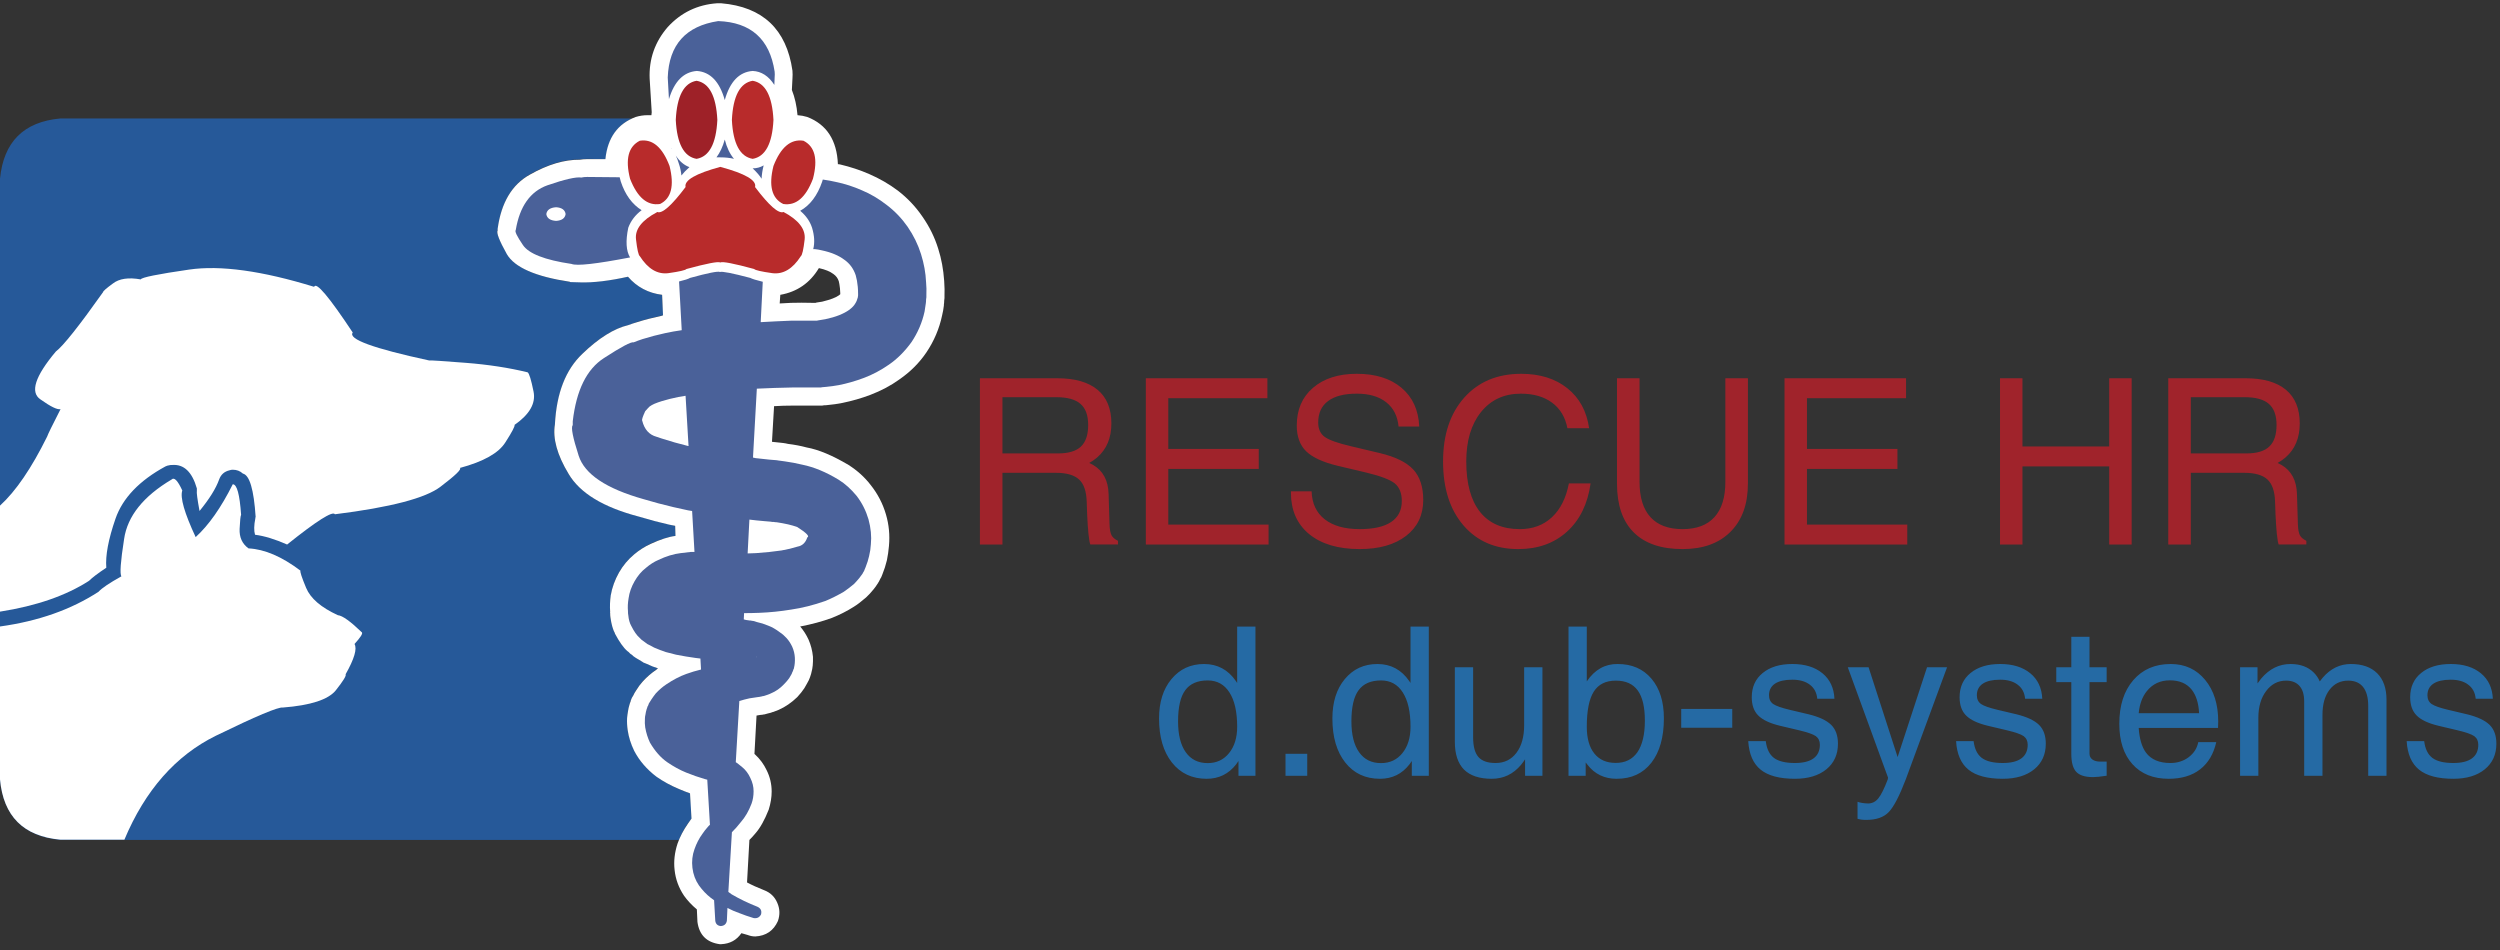 <?xml version="1.0" encoding="UTF-8" standalone="no"?>
<!-- Created with Inkscape (http://www.inkscape.org/) -->

<svg
   xmlns:dc="http://purl.org/dc/elements/1.1/"
   xmlns:cc="http://creativecommons.org/ns#"
   xmlns:rdf="http://www.w3.org/1999/02/22-rdf-syntax-ns#"
   xmlns:svg="http://www.w3.org/2000/svg"
   xmlns="http://www.w3.org/2000/svg"
   xmlns:inkscape="http://www.inkscape.org/namespaces/inkscape"
   version="1.1"
   width="526.25"
   height="200"
   id="svg2"
   xml:space="preserve"><rect width="100%" height="100%" fill="#333333" stroke="none"/><defs
     id="defs6" /><g
     transform="matrix(1.25,0,0,-1.25,0,200)"
     id="g10"><g
       transform="scale(0.1,0.1)"
       id="g12"><path
         d="m 1158.52,213.52 c 1.99,2.652 4.14,5.308 6.48,7.96 l -2.5,42.5 c -5.98,2.04 -12.15,4.34 -18.48,7.04 -14.33,5.968 -27.03,13.16 -38,21.48 -16.68,11.988 -29.18,26.48 -37.5,43.52 -6.02,11.64 -9.85,23.32 -11.53,35 -0.97,6.32 -1.13,12.96 -0.47,20 0,3.628 0.32,7.3 0.98,10.968 0.35,3.364 1.33,7.66 3.01,13.012 0.66,1.68 1.17,3.16 1.48,4.488 0.35,0.352 0.67,0.864 1.02,1.532 0,0.66 0.35,1.48 1.01,2.5 0.67,1.64 1.33,3.32 2,5 1.64,2.96 3.32,5.968 5,8.98 3.98,6.02 7.81,11.172 11.48,15.512 6.68,6.988 14.18,13.468 22.5,19.488 1.02,0.66 1.99,1.328 3.01,1.988 -5.35,1.992 -11.68,4.492 -18.99,7.5 -2.03,1.024 -3.86,1.992 -5.5,3.012 l -1.02,0.512 c -1.99,0.968 -4.14,2.148 -6.48,3.468 l -1.02,0.508 c -3.01,1.992 -5.66,4.032 -8.01,6.024 -0.66,0.308 -1.33,0.66 -1.99,0.968 l -3.01,3.008 -1.99,1.532 c -0.66,0.308 -1.17,0.66 -1.48,0.968 l -1.53,1.992 c -6.64,5 -13.63,14.692 -20.97,29.032 -0.36,0.308 -0.51,0.508 -0.51,0.508 -3.01,6.32 -5.51,15.152 -7.5,26.48 -0.35,2.34 -0.51,5.16 -0.51,8.52 l 0,1.48 c -0.66,9.34 -0.16,18.52 1.52,27.5 2,13.672 6.49,26.48 13.48,38.52 6.68,11.64 15.35,21.992 26.02,30.968 8,6.684 16.99,12.5 26.99,17.5 16.99,7.352 31.17,11.684 42.5,13.012 l -1.02,16.988 c -3.32,0.672 -6.48,1.532 -9.49,2.5 -16.64,3.672 -33.83,8.172 -51.48,13.524 -60,15.66 -99.5,39.488 -118.52,71.476 -19.34,31.992 -26.988,59.852 -23.012,83.524 3.012,52.34 18.364,91.828 46.024,118.468 28.008,27.04 53.978,43.17 78.008,48.52 5.31,1.99 10.31,3.83 15,5.51 12.34,3.67 25.82,7.15 40.5,10.51 0.98,0 2,0.15 2.97,0.46 l -1.99,34.54 c -23.32,3.32 -42.5,13.47 -57.5,30.46 -31.64,-6.64 -58.16,-9.64 -79.488,-8.98 -10.672,0 -16.492,0.16 -17.5,0.51 l -1.024,0 c -57.648,8.67 -92.808,24.33 -105.468,46.99 -13,22.34 -18.36,35.66 -16.008,40 0.347,0.66 0.508,1.48 0.508,2.5 5.66,43.98 23.671,74.49 53.98,91.48 30.352,17.04 58.359,25.36 84.02,25 3.992,0.67 7.968,1.02 12,1.02 l 31.48,-0.51 c 3.36,33.01 18.01,55.86 44.02,68.52 l -962.5,0 C 39.84,1394.84 6.02,1361.02 0,1298.98 L 0,287.5 C 5.66,225.512 39.488,191.48 101.52,185.512 l 1042,0 c 3.67,9.648 8.67,18.976 15,28.008"
         inkscape:connector-curvature="0"
         id="path14"
         style="fill:#265999;fill-opacity:1;fill-rule:evenodd;stroke:none" /><path
         d="m 179.02,643.98 c -1.68,20.36 3.48,47.86 15.468,82.5 12.032,34.692 40,64.032 84.032,88.008 1.992,1.024 4.14,1.684 6.48,1.992 1.02,0.36 2.852,0.508 5.512,0.508 19.328,1.332 33.008,-11.828 41.008,-39.488 l 0,-3.98 c -0.661,-2.7 0.82,-14.032 4.5,-34.032 16.64,20.352 27.652,38.012 33,53.012 2.968,8.32 8.832,13.52 17.5,15.512 1.64,0.66 3.48,0.968 5.468,0.968 6.684,0 12.352,-2.14 17.032,-6.48 11.332,-2.66 18.48,-26.988 21.492,-73.012 -0.352,-0.66 -0.512,-1.476 -0.512,-2.5 -2.34,-11.636 -2.5,-20.816 -0.512,-27.5 15.672,-1.988 33.672,-7.5 54.032,-16.476 50,40 76.832,56.988 80.5,50.968 93.64,11.68 152.968,27.192 177.968,46.532 25,18.976 35.864,29.488 32.5,31.476 39.692,10.672 65.203,25 76.532,43.012 11.32,17.66 16.48,27.5 15.5,29.488 25.32,17.66 35.98,36.332 32,56.024 -4.032,20 -7.348,30.816 -10,32.5 -31.329,7.648 -66.02,13.008 -104.032,15.968 -37.968,3.008 -58.629,4.34 -61.988,4.032 -93.98,20.308 -136.84,35.968 -128.48,46.988 -40,60.35 -61.68,86.02 -65,76.99 -87.692,26.99 -157.848,36.68 -210.5,29.03 -53.008,-7.7 -80.161,-13.17 -81.532,-16.53 -20.66,3.67 -36.328,1.33 -46.988,-6.99 -10.98,-8.01 -16.48,-12.85 -16.48,-14.49 -40.668,-57.35 -67.192,-90.67 -79.501,-100 -35,-41.682 -43.668,-68.522 -26.008,-80.51 17.34,-12.34 28.668,-17.852 33.976,-16.48 C 87.66,883.012 80.16,867.66 79.488,865 53.16,811.68 26.68,772.852 0,748.52 L 0,570 c 61.328,9.648 111.328,26.988 150,51.988 5.352,5.352 15,12.66 29.02,21.992"
         inkscape:connector-curvature="0"
         id="path16"
         style="fill:#ffffff;fill-opacity:1;fill-rule:evenodd;stroke:none" /><path
         d="m 476.52,408.52 c 46.64,3.628 76.332,13.32 88.992,28.98 12.648,16.02 18.16,25 16.476,26.988 14.692,26.024 19.692,43.012 15,51.024 10,10.968 14.184,17.5 12.5,19.488 -19.328,18.672 -32.808,28.32 -40.468,28.98 -28.36,13.008 -46.168,28.36 -53.508,46.02 -7.352,17.66 -10.512,27.34 -9.492,28.98 -31.329,23.68 -60.508,36.18 -87.5,37.5 -10.668,7.7 -15.668,18.68 -15,33.008 0.66,14.032 1.48,21.84 2.5,23.524 -2.348,34.328 -7,51.476 -14.032,51.476 -19.648,-39.328 -40.468,-68.976 -62.5,-88.976 -18.976,40.66 -26.476,66.828 -22.5,78.468 -7.648,16.68 -13.629,22.86 -17.968,18.52 -47.692,-28.32 -74.329,-61.68 -80,-100 -6.008,-38.32 -7.5,-59.34 -4.532,-63.012 -20.308,-11.328 -33.16,-20 -38.468,-25.968 C 120,573.52 64.691,553.98 0,545 L 0,287.5 C 5.66,225.512 39.488,191.68 101.52,186.02 l 107.968,0 c 35,83.32 86.371,141.64 154.032,175 67.652,32.96 105.308,48.82 113,47.5"
         inkscape:connector-curvature="0"
         id="path18"
         style="fill:#ffffff;fill-opacity:1;fill-rule:evenodd;stroke:none" /><path
         d="m 1415,1105.51 0,-1.02 c -0.31,-0.31 -1.17,-0.97 -2.5,-1.99 -5,-3.67 -14.34,-7.15 -28.01,-10.51 -3.63,-0.66 -6.83,-1.17 -9.49,-1.48 l -1.48,-0.51 -5.51,0 c -11.99,0.35 -23.99,0.35 -36.02,0 -6.33,-0.35 -12.65,-0.66 -18.98,-1.02 l 1.01,14.54 c 28.32,5 50,20 65,45 10.67,-2.35 18.83,-5.67 24.5,-10 4.33,-3.01 7.34,-7.04 8.98,-12.04 0.66,-2.3 1.33,-6.32 1.99,-11.99 0.35,-3.01 0.51,-5.66 0.51,-8.01 l 0,-0.97 m 175,21.48 c -1.33,19.34 -4.65,37.35 -10,54.03 -5.98,19.33 -14.84,37.3 -26.48,53.98 -11.33,16.68 -25.16,31.33 -41.53,43.98 -14.65,11.02 -30.82,20.36 -48.47,28.01 -15.36,6.68 -31.53,11.99 -48.52,16.02 -1.33,0.31 -2.66,0.51 -3.98,0.51 -1.68,40.31 -18.83,66.83 -51.53,79.49 -5.31,1.64 -10.82,2.65 -16.48,3.01 -1.33,15.66 -4.49,29.8 -9.49,42.5 l 0.97,18.98 c 0.35,4.65 0.35,9.18 0,13.52 -10,69.64 -50,107.5 -120,113.47 l -6.99,0 c -33.01,-2.34 -60.66,-15.66 -83.01,-40 -21.64,-25 -31.83,-53.98 -30.47,-86.99 l 3.48,-56.48 c -0.31,-1.68 -0.51,-3.36 -0.51,-5 l -6.48,0 c -6.68,0 -13.32,-1.02 -20,-3.01 -30.35,-11.33 -47.35,-35 -51.02,-71.02 l -31.478,0 c -3.992,0 -7.852,-0.31 -11.492,-0.97 -26.008,0.31 -54.02,-8.01 -84.02,-25 -30.309,-16.68 -48.48,-47.19 -54.488,-91.53 l 0,-2.5 c -2.352,-3.98 2.847,-17.34 15.508,-40 13,-22.34 48.32,-37.81 105.968,-46.48 L 960,1125 c 1.328,0 7.191,-0.16 17.5,-0.51 21.68,-0.66 48.36,2.5 80,9.49 15,-17.3 34.18,-27.5 57.5,-30.46 l 1.52,-34.54 c -1.01,-0.31 -2.03,-0.66 -3,-0.97 -14.34,-3.01 -27.86,-6.53 -40.51,-10.51 -4.65,-1.33 -9.65,-3.01 -15,-5 -23.99,-5.66 -49.85,-21.84 -77.498,-48.52 -28.012,-26.64 -43.321,-66.128 -46.024,-118.468 -3.976,-23.672 3.672,-51.532 23.012,-83.524 19.02,-32.34 58.52,-56.328 118.52,-71.988 17.65,-5.352 34.64,-9.84 50.97,-13.52 3.36,-0.66 6.68,-1.32 10,-1.992 l 0.51,-16.988 c -11.33,-1.328 -25.31,-5.82 -41.99,-13.52 -10,-4.64 -19.18,-10.46 -27.5,-17.5 -10.35,-8.628 -18.83,-18.82 -25.51,-30.46 -6.99,-12.348 -11.64,-25.2 -13.98,-38.52 -1.33,-8.98 -1.68,-18.32 -1.02,-28.012 -0.31,-0.308 -0.31,-0.816 0,-1.476 0,-3.364 0.16,-6.024 0.51,-8.012 1.68,-11.68 4.18,-20.512 7.5,-26.48 l 0,-0.508 c 7.65,-14.34 14.65,-24.184 21.01,-29.492 l 2,-1.532 3,-3.008 3.48,-2.5 c 0.66,-0.66 1.17,-1.128 1.52,-1.48 2.66,-1.988 5.47,-3.828 8.48,-5.512 l 1.02,-0.508 c 1.99,-1.32 4.14,-2.652 6.48,-3.98 l 0.51,-0.512 c 1.99,-0.66 3.98,-1.476 6.01,-2.5 7,-3.316 13.32,-5.816 18.99,-7.5 -1.02,-0.66 -1.99,-1.476 -3.01,-2.5 -8.32,-5.66 -15.82,-12.148 -22.5,-19.488 -3.98,-4.34 -7.81,-9.488 -11.48,-15.512 -2,-3.008 -3.68,-5.968 -5,-8.976 -1.02,-1.332 -1.84,-2.852 -2.5,-4.492 -0.36,-1.02 -0.67,-1.84 -1.02,-2.5 -0.31,-1.02 -0.51,-1.68 -0.51,-2.04 -0.66,-1.32 -1.13,-2.652 -1.48,-3.98 -1.68,-5.352 -2.66,-9.648 -3.01,-13.012 -0.66,-3.668 -1.17,-7.34 -1.48,-10.968 -0.36,-7.04 0,-13.872 0.97,-20.508 1.68,-11.684 5.35,-23.364 11.02,-35 8.67,-16.684 21.17,-31.172 37.5,-43.524 11.33,-8.008 24.18,-15 38.51,-20.968 6.33,-2.7 12.31,-5 17.97,-7.04 l 2.5,-42.5 c -1.99,-2.652 -3.98,-5.46 -5.97,-8.468 -7.66,-11.024 -13.52,-22.192 -17.5,-33.524 -5,-15.308 -6.68,-30.148 -5,-44.488 1.64,-15.66 6.99,-30.16 15.97,-43.52 5.67,-7.961 12.85,-15.66 21.53,-22.961 L 1174.49,47.5 C 1177.5,25.512 1190,13.012 1211.99,10 l 2.5,0 c 14.69,0.66 26.02,6.84 34.03,18.52 3.32,-1.02 6.83,-2.039 10.5,-3.008 L 1260.51,25 c 3.67,-1.328 7.5,-1.988 11.48,-1.988 18.01,0.969 30.67,9.649 38.01,25.969 3.67,10.359 3.36,20.508 -0.98,30.508 -4.33,10.351 -11.83,17.5 -22.5,21.532 -11.01,4.332 -20.5,8.628 -28.51,12.96 l 3.98,71.532 c 3.67,3.668 7.03,7.34 10,10.968 8.01,9.032 15.51,22.348 22.5,40 3.36,10.668 5,20.86 5,30.508 0,12.66 -2.81,24.692 -8.47,36.024 -4.69,10 -11.33,18.976 -20,26.988 -0.36,0 -0.51,0.16 -0.51,0.512 l 3.51,64.488 c 2,0.352 3.99,0.66 5.98,1.02 1.33,0 2.85,0.152 4.49,0.46 1.02,0.36 2.03,0.508 3.01,0.508 1.99,0.672 3.83,1.172 5.51,1.532 3.32,0.66 6.17,1.48 8.51,2.5 l 0.47,0 c 3.67,1.32 6.68,2.5 9.03,3.468 11.32,5 21.83,12.192 31.48,21.532 4.69,5 8.67,10 11.99,15 1.68,2.652 3.17,5.308 4.53,7.96 0.98,1.68 2,3.52 2.97,5.508 0.35,0.672 0.67,1.532 1.02,2.5 0.35,1.024 0.66,1.84 1.01,2.5 l 0.98,3.012 c 0.66,1.68 1.17,3.52 1.52,5.512 2,6.636 2.82,15.308 2.5,25.968 -1.01,10.36 -3.51,20 -7.5,29.032 -3.67,8.008 -8.36,15.308 -14.02,21.988 19.34,3.672 37.19,8.52 53.52,14.488 13.32,5.352 25.5,11.532 36.48,18.524 6.02,3.668 13.01,8.976 21.02,15.968 4.33,4.032 8.47,8.52 12.5,13.52 1.99,2.34 4.49,5.82 7.5,10.512 l 0.5,0.968 c 0.98,1.372 1.64,2.5 2,3.52 0.66,1.328 1.17,2.34 1.48,3.012 0.66,0.968 1.17,1.828 1.52,2.5 0.67,1.636 1.33,3.316 2,5 3,7.34 5.5,15.148 7.5,23.468 1.64,8.008 2.81,16.02 3.47,24.032 1.68,18.316 0,35.968 -5,53.008 -5.31,18.32 -13.98,35 -25.97,50 -10,12.96 -22.35,24.14 -37,33.468 -27.03,16.024 -50.5,25.864 -70.5,29.492 -10,2.7 -20.51,4.692 -31.53,6.02 -2.65,0.66 -5.31,1.172 -7.97,1.48 l -4.53,0.508 -14.49,1.532 3.52,60 c 10.31,0.66 20.82,0.968 31.48,0.968 l 49.49,0 3.01,0.512 c 2.34,0 4.69,0.16 6.99,0.512 7.7,0.66 15.67,1.828 24.03,3.468 16.32,3.36 31.99,7.86 46.99,13.52 18.32,6.988 34.65,15.66 48.98,26.02 18.36,12.652 33.52,27.808 45.51,45.46 13.01,19.34 21.84,40.2 26.52,62.5 1.33,5.36 2.31,10.86 2.97,16.53 l 0,1.48 c 0.35,1.99 0.51,4.18 0.51,6.53 l 0.51,4.49 0,3.47 c 0.35,7.04 0.15,15.51 -0.51,25.51"
         inkscape:connector-curvature="0"
         id="path20"
         style="fill:#ffffff;fill-opacity:1;fill-rule:evenodd;stroke:none" /><path
         d="m 1267.5,1316.02 c 6.68,0 12.85,1.64 18.52,5 -2.35,-7.35 -3.52,-14.69 -3.52,-22.04 -3.32,5 -8.32,10.67 -15,17.04 m -60.98,18.47 c 5.98,8.36 10.47,18.52 13.48,30.51 3.67,-13.32 9.02,-24.34 16.02,-33.01 -6.68,1.99 -14.34,3.01 -23.01,3.01 -2.35,0 -4.49,-0.16 -6.49,-0.51 m -59.53,-30.51 c -0.66,7.04 -1.99,14.03 -3.98,21.02 -1.68,4.34 -3.32,8.52 -5,12.5 6.33,-9.65 13.98,-16.17 23.01,-19.49 -6.02,-4.69 -10.67,-9.34 -14.03,-14.03 m 237.5,-10 c 10.67,42.7 1.68,70.67 -26.99,84.03 -3.67,1.33 -7.5,1.99 -11.48,1.99 -11.02,-0.35 -21.33,-4.34 -31.02,-11.99 2.34,9.33 3.52,19.33 3.52,30 -2.66,50.66 -19.69,78.01 -51.02,81.99 -23.01,-1.68 -38.83,-18.01 -47.5,-48.98 -8.67,30.97 -24.34,47.3 -46.99,48.98 -31.68,-3.98 -48.67,-31.33 -51.02,-81.99 0,-19.03 3.17,-35.51 9.53,-49.49 -13,20 -28.86,30.46 -47.5,31.48 -4.02,0 -8,-0.66 -12.03,-1.99 -28.63,-13.01 -37.5,-41.02 -26.48,-84.03 7.34,-22.3 18.83,-38.32 34.49,-47.96 -10.66,-8.01 -18.01,-17.86 -21.99,-29.54 -3.99,-30 -2.35,-48.47 5,-55.46 13.01,-24.69 33.32,-37.19 61.01,-37.5 20,1.99 32.66,4.64 37.97,7.96 30.35,8.36 47.35,11.68 51.02,10 3.32,1.68 20.35,-1.64 51.01,-10 5,-3.32 17.66,-5.97 37.97,-7.96 27.7,0.66 47.85,13.16 60.51,37.5 7.66,6.99 9.49,25.46 5.51,55.46 -3.99,11.02 -10.82,20.36 -20.51,28.01 16.68,9.69 29.02,26.17 36.99,49.49"
         inkscape:connector-curvature="0"
         id="path22"
         style="fill:#ffffff;fill-opacity:1;fill-rule:evenodd;stroke:none" /><path
         d="m 1319.49,1243.01 c -8.32,-3.36 -24.33,10.66 -47.97,41.99 2.97,11.33 -16.52,22.66 -58.51,33.98 -41.68,-11.32 -61.17,-22.65 -58.52,-33.98 -23.63,-31.33 -39.49,-45.35 -47.5,-41.99 -25.97,-13.67 -37.97,-29.03 -35.97,-46.02 1.99,-17.34 4.14,-26.83 6.48,-28.47 13.67,-21.37 29.69,-30.86 48.01,-28.52 18.67,2.66 28.83,5 30.51,6.99 34.33,9.34 53.32,13.01 56.99,11.02 3.67,1.99 22.65,-1.68 56.99,-11.02 1.68,-1.99 11.84,-4.33 30.51,-6.99 18.32,-2.34 34.33,7.15 48.01,28.52 2.34,1.64 4.49,10.97 6.48,27.96 1.99,17.35 -9.84,32.86 -35.51,46.53"
         inkscape:connector-curvature="0"
         id="path24"
         style="fill:#b82b2b;fill-opacity:1;fill-rule:evenodd;stroke:none" /><path
         d="m 1173.01,1332.5 c 21.33,3.67 33.01,25.51 35,65.51 -1.99,40.31 -13.67,62.34 -35,65.97 -21.33,-3.63 -33.01,-25.66 -35,-65.97 1.99,-40 13.67,-61.84 35,-65.51"
         inkscape:connector-curvature="0"
         id="path26"
         style="fill:#9e2128;fill-opacity:1;fill-rule:evenodd;stroke:none" /><path
         d="m 1267.5,1332.5 c 21.33,3.67 33.01,25.51 35,65.51 -1.99,40.31 -13.67,62.34 -35,65.97 -21.33,-3.63 -33.01,-25.66 -35,-65.97 1.99,-40 13.67,-61.84 35,-65.51"
         inkscape:connector-curvature="0"
         id="path28"
         style="fill:#b82b2b;fill-opacity:1;fill-rule:evenodd;stroke:none" /><path
         d="m 1353.01,1363.01 c -21.33,3.32 -38.17,-10.86 -50.51,-42.5 -8.32,-33.36 -2.81,-54.69 16.52,-64.03 21.33,-3.32 37.97,10.86 50,42.5 8.64,33.01 3.32,54.34 -16.01,64.03"
         inkscape:connector-curvature="0"
         id="path30"
         style="fill:#b82b2b;fill-opacity:1;fill-rule:evenodd;stroke:none" /><path
         d="m 1111.52,1256.48 c 18.99,9.34 24.34,30.67 15.98,64.03 -11.99,31.64 -28.67,45.82 -50,42.5 -19.34,-9.69 -24.84,-31.02 -16.48,-64.03 12.34,-31.64 29.14,-45.82 50.5,-42.5"
         inkscape:connector-curvature="0"
         id="path32"
         style="fill:#b82b2b;fill-opacity:1;fill-rule:evenodd;stroke:none" /><path
         d="m 1143.01,1325 c 2.34,-6.68 3.83,-13.52 4.49,-20.51 3.36,4.34 7.85,9.03 13.52,14.03 -9.03,3.32 -16.68,9.8 -23.01,19.49 1.99,-4.03 3.67,-8.36 5,-13.01"
         inkscape:connector-curvature="0"
         id="path34"
         style="fill:#4a6199;fill-opacity:1;fill-rule:evenodd;stroke:none" /><path
         d="m 1206.52,1335 6.49,0 c 8.67,0 16.33,-0.82 23.01,-2.5 -7,8.32 -12.19,19.18 -15.51,32.5 -3.32,-11.99 -8.01,-21.99 -13.99,-30"
         inkscape:connector-curvature="0"
         id="path36"
         style="fill:#4a6199;fill-opacity:1;fill-rule:evenodd;stroke:none" /><path
         d="m 1131.02,1350 c 0.31,-0.35 0.5,-0.66 0.5,-1.02 0,0.67 -0.19,1.18 -0.5,1.53 l 0,-0.51"
         inkscape:connector-curvature="0"
         id="path38"
         style="fill:#4a6199;fill-opacity:1;fill-rule:evenodd;stroke:none" /><path
         d="m 1282.5,1298.98 c 0.35,7.35 1.52,14.85 3.52,22.5 -5.67,-3.32 -11.84,-5 -18.52,-5 6.99,-6.64 11.99,-12.5 15,-17.5"
         inkscape:connector-curvature="0"
         id="path40"
         style="fill:#4a6199;fill-opacity:1;fill-rule:evenodd;stroke:none" /><path
         d="m 936.52,1228.01 c -10,0.66 -15.5,4.49 -16.52,11.48 1.02,6.99 6.52,10.86 16.52,11.53 9.652,-0.67 15,-4.54 15.98,-11.53 -0.98,-6.99 -6.328,-10.82 -15.98,-11.48 m 143.99,18.01 c -16.02,10 -27.66,25.97 -35,47.96 -0.67,2.7 -1.33,5.2 -1.99,7.5 l -54.032,0.51 -0.968,0 c -3.36,0 -6.532,-0.31 -9.5,-0.97 -9.02,1.32 -28,-3.01 -57.032,-13.01 -28.976,-10.35 -46.828,-35.51 -53.468,-75.51 -2,-1.99 1.992,-10.35 11.992,-25 9.648,-14.65 36.988,-25.35 81.988,-31.99 8.672,-3.67 41.52,0 98.52,10.97 -6.68,11.02 -7.66,27.7 -3.01,50 4.33,11.68 11.83,21.53 22.5,29.54"
         inkscape:connector-curvature="0"
         id="path42"
         style="fill:#4a6199;fill-opacity:1;fill-rule:evenodd;stroke:none" /><path
         d="m 1126.52,1433.01 c 8.99,30 24.65,45.82 47,47.5 22.65,-1.68 38.32,-18.01 46.99,-49.03 8.67,31.02 24.33,47.35 46.99,49.03 14.69,-0.67 26.84,-8.52 36.52,-23.52 l 0.47,12.5 c 0.35,3.36 0.35,6.68 0,10 -8.32,54.69 -40,83.01 -95,85 -54.65,-8.32 -82.97,-40 -85,-95 l 2.03,-36.48"
         inkscape:connector-curvature="0"
         id="path44"
         style="fill:#4a6199;fill-opacity:1;fill-rule:evenodd;stroke:none" /><path
         d="m 1374.02,1060 c -0.66,0 -0.66,0 0,0 m -88,-337.5 11.99,-1.02 2.5,-0.46 2.5,0 c 1.68,-0.36 3.32,-0.508 5,-0.508 6.68,-1.024 13.01,-2.192 18.98,-3.524 5.67,-1.328 10.86,-2.808 15.51,-4.488 15.66,-10 21.33,-15.82 16.99,-17.5 -2.97,-8.98 -8.47,-14.18 -16.48,-15.512 -8.32,-2.648 -17.35,-4.84 -26.99,-6.476 -13.68,-1.992 -28.01,-3.524 -43.01,-4.492 -4.65,0 -9.34,-0.2 -13.99,-0.508 l 2.97,56.988 c 8.01,-1.02 16.02,-1.84 24.03,-2.5 m -12.5,-228.98 0,0.46 0.5,0 0,-0.46 c -0.35,0 -0.5,-0.2 -0.5,-0.508 l 0,0.508 m -115,355.46 c -15,3.68 -29.69,7.86 -44.03,12.5 -2.97,1.02 -5.97,2.04 -8.98,3.008 -12.35,3.364 -20.35,12.352 -23.99,26.992 -1.01,1.372 0.67,6.68 5,16.02 1.33,1.68 2.82,3.32 4.5,5 0.97,1.02 1.99,1.988 3,3.012 2.31,1.636 5,3.16 7.97,4.488 4.03,1.68 8.17,3.16 12.5,4.488 8.67,2.66 18.01,5 28.01,6.992 4.02,0.668 8.01,1.372 11.99,2.04 l 5,-84.54 -0.97,0 M 1559.49,1125 c -0.66,15.35 -3.47,31.02 -8.47,46.99 -5,16.02 -12.5,31.33 -22.5,46.02 -10,14.33 -21.84,26.64 -35.51,36.99 -13.32,10.35 -27.15,18.52 -41.49,24.49 -14.33,6.33 -28.86,11.02 -43.51,14.03 -6.99,1.64 -14.18,2.96 -21.49,3.98 l -1.01,0 c -0.35,-1.02 -0.67,-2.15 -1.02,-3.52 -7.97,-23.32 -20.31,-39.64 -36.99,-48.98 9.69,-8.01 16.33,-17.5 20,-28.52 4.02,-13.32 4.69,-25.31 1.99,-35.97 l 2.5,0 c 3.67,-0.35 7.5,-1.02 11.53,-1.99 15.97,-3.36 28.82,-8.68 38.47,-16.02 9.03,-6.33 15.35,-15 19.03,-26.02 1.64,-5.66 2.81,-12.14 3.47,-19.49 0.35,-3.67 0.51,-7.65 0.51,-11.99 l 0,-2.5 c -0.31,-1.33 -0.51,-2.5 -0.51,-3.52 -0.97,-3.98 -2.5,-7.5 -4.49,-10.46 -1.64,-3.01 -4.84,-6.37 -9.49,-10 -9.65,-7.04 -23.17,-12.35 -40.51,-16.02 -3.98,-0.66 -8.01,-1.33 -11.99,-1.99 l -2.5,-0.51 -43.01,0 c -16.99,-0.66 -34.14,-1.48 -51.48,-2.5 l 3.47,68.01 c -10.97,2.65 -17.97,4.84 -20.97,6.48 -30.36,8.01 -47.35,11.33 -51.02,10 -3.32,1.68 -20.16,-1.64 -50.51,-10 -2.65,-1.64 -8.83,-3.67 -18.47,-5.97 l 4.49,-82.04 c -9.34,-1.32 -18.67,-2.96 -28.01,-5 -12.34,-2.65 -25,-5.97 -38.01,-10 -5,-1.64 -10,-3.47 -15,-5.46 -3.98,1.32 -20.66,-7.5 -50,-26.532 -28.978,-18.668 -46.478,-54.136 -52.502,-106.476 l 0,-6.532 c -3.316,-3.32 0,-20.46 10,-51.48 10,-31.02 46.372,-55.352 109.032,-73.012 16.64,-5 33.47,-9.488 50.5,-13.468 8.32,-1.68 16.64,-3.52 25,-5.508 l 6.49,-1.024 3.98,-68.976 -6.48,0 -16.99,-1.992 c -11.68,-1.372 -24.18,-5.2 -37.5,-11.532 -7,-3.008 -14.03,-7.5 -21.02,-13.468 -7.34,-5.668 -13.67,-13.168 -18.98,-22.5 -5.36,-9.34 -8.68,-18.872 -10,-28.52 -1.33,-7.66 -1.68,-15 -1.02,-21.988 l 0,-1.024 c 0,-1.988 0.16,-3.828 0.51,-5.508 0.66,-7.3 2.34,-13.32 5,-17.96 4.65,-9.34 9.33,-16.02 13.98,-20 l 3.52,-3.52 3.51,-2.5 c 2,-1.68 3.99,-3.16 5.98,-4.488 1.99,-1.024 4.02,-1.992 6.02,-3.012 1.64,-1.02 3.47,-1.988 5.5,-3.012 7,-3.008 13.48,-5.508 19.5,-7.5 5.97,-1.636 11.83,-3.16 17.5,-4.488 5.66,-1.02 11.17,-1.988 16.48,-3.012 5.66,-0.968 11.17,-1.828 16.52,-2.5 2.66,-0.308 5.32,-0.66 7.97,-0.968 l 1.02,-18.52 c -8.32,-1.988 -16.68,-4.488 -25,-7.5 -11.02,-3.98 -22.15,-9.84 -33.52,-17.5 -5.97,-3.98 -11.83,-8.98 -17.5,-15 -2.65,-3.32 -5.31,-6.988 -7.97,-11.02 -1.36,-1.992 -2.69,-4.14 -4.02,-6.48 -0.31,-1.328 -0.82,-2.66 -1.48,-3.98 l -1.02,-1.532 0,-0.968 -0.98,-2.5 c -1.01,-3.36 -1.68,-6.372 -2.03,-9.032 -0.66,-2.648 -0.97,-5.148 -0.97,-7.5 -0.36,-5 -0.16,-9.84 0.5,-14.488 1.64,-9.34 4.34,-17.852 7.97,-25.512 8.36,-14.328 18.01,-25.308 29.03,-33.008 10.66,-7.3 21.32,-13.16 31.99,-17.5 10.66,-4.332 21.17,-7.96 31.48,-10.968 1.37,-0.352 2.7,-0.672 4.03,-1.024 l 4.49,-75.968 c -1.33,-1.02 -2.5,-2.192 -3.52,-3.52 -3.32,-3.672 -6.33,-7.5 -8.98,-11.48 -5.67,-7.7 -10.16,-16.372 -13.52,-26.02 -3.63,-10 -4.8,-20.512 -3.47,-31.48 1.32,-11.02 5,-20.86 10.97,-29.54 6.02,-8.32 12.7,-15.308 20,-20.968 2.03,-1.332 3.87,-2.66 5.51,-4.031 l 1.99,-34.492 c 0.67,-5.309 3.67,-8.316 9.03,-8.977 5.97,0.309 9.49,3.316 10.5,8.977 l 0.98,21.531 c 6.33,-3.359 12.85,-6.18 19.49,-8.52 4.03,-1.68 8.01,-3.16 12.03,-4.488 4.34,-1.332 8.48,-2.66 12.5,-4.031 5.67,-0.969 9.81,1.02 12.5,6.019 1.64,6.019 -0.35,10.352 -6.01,13.012 -15.35,5.969 -29.85,13.008 -43.52,20.969 -1.64,1.371 -3.47,2.699 -5.47,4.031 l 5.98,100.508 c 5.35,5.308 10.35,10.968 15,16.992 7.34,8.316 13.36,18.668 18.01,30.968 2.34,6.372 3.51,13.36 3.51,21.02 0,7.66 -1.83,15.16 -5.5,22.5 -3.36,7.34 -7.86,13.32 -13.52,18.012 -2.66,2.34 -5.31,4.488 -8.01,6.476 -0.97,0.672 -1.99,1.332 -2.97,1.992 l 5.98,103.008 c 5.35,1.684 11.02,3.172 16.99,4.492 4.34,0.668 8.87,1.372 13.52,2.04 l 3.51,0.46 2.5,0.508 0.47,0 1.53,0.512 3,0.512 5.98,1.988 c 1.99,0.66 4.02,1.48 6.02,2.5 8,3.32 15.15,8.32 21.48,15 3.36,3.32 6.33,6.84 9.02,10.512 0.98,1.988 2.15,3.976 3.48,5.968 0.66,1.02 1.17,2.192 1.52,3.52 l 0.98,1.988 0.51,1.024 0,0.508 0.51,1.48 c 0.31,0.66 0.66,1.328 0.97,1.988 l 0,0.512 c 1.37,5.352 1.84,11.172 1.53,17.5 -0.36,6.328 -1.84,12.5 -4.5,18.52 -2.69,5.66 -5.86,10.46 -9.53,14.492 -3.63,3.976 -7.3,7.148 -10.97,9.488 -7,5.352 -13.68,9.18 -20,11.48 -6.33,2.7 -12.66,4.692 -19.03,6.02 -1.64,0.66 -3.16,1.172 -4.49,1.48 l -2.5,0.508 -1.48,0 -1.02,0.512 -1.99,0 -6.99,1.02 c -1.02,0.308 -2.19,0.66 -3.52,0.968 l 0.51,10.512 c 8.32,0 16.83,0.16 25.51,0.512 17.65,0.66 35.66,2.5 53.98,5.508 18.36,2.652 37.5,7.5 57.5,14.492 9.69,3.976 20,9.136 31.02,15.508 5.31,3.628 10.97,7.96 16.99,12.96 2.65,2.7 5.66,6.02 8.98,10 1.37,1.68 3.17,4.18 5.51,7.5 l 1.02,2.04 0.97,1.48 1.02,1.988 0.51,1.532 1.48,3.468 c 2.66,6.684 4.69,13.012 6.02,19.032 1.64,6.64 2.65,13.32 3,20 1.33,13.32 0,27.3 -4.02,41.992 -4.34,14.648 -10.98,27.808 -20,39.488 -9.34,11.328 -19.34,20.352 -30,26.988 -21.33,13.012 -41.84,21.532 -61.48,25.512 -9.69,2.34 -19.34,4.18 -29.03,5.512 -2.3,0.308 -4.65,0.66 -6.99,0.968 l -3.98,0.508 -3.01,0.512 -12.5,1.02 c -7.66,0.968 -15.35,1.832 -23.01,2.5 l -4.49,0.968 6.48,116.024 c 20,0.968 40,1.636 60,1.988 l 47.5,0 3.01,0.512 6.02,0.508 c 6.99,0.66 14.14,1.64 21.48,2.96 13.67,2.7 27.66,6.68 41.99,12.04 14.34,5.308 28.52,12.808 42.5,22.5 14.03,9.64 26.68,22.3 38.01,37.96 10.66,16.02 18.01,33.17 21.99,51.53 0.67,4.65 1.37,9.14 2.03,13.47 0.32,2.04 0.47,4.18 0.47,6.53 l 0.51,3.98 0,3.52 c 0.35,7.34 0.16,14.65 -0.51,21.99"
         inkscape:connector-curvature="0"
         id="path46"
         style="fill:#4a6199;fill-opacity:1;fill-rule:evenodd;stroke:none" /><path
         d="m 1650.16,683.012 0,280 130.31,0 c 29.69,0 52.26,-6.492 67.81,-19.383 15.51,-12.93 23.28,-31.828 23.28,-56.719 0,-24.488 -8.08,-43.672 -24.22,-57.5 -4.06,-3.43 -8.43,-6.48 -13.12,-9.058 l 6.25,-3.122 c 16.95,-9.808 25.78,-26.21 26.41,-49.218 l 1.56,-51.102 c 0.31,-8.359 1.4,-14.371 3.28,-18.121 1.87,-3.668 5.51,-6.84 10.94,-9.527 l 0,-6.102 -46.57,0 c -1.05,2.27 -2.11,8.211 -3.12,17.82 -0.94,9.68 -1.68,20.469 -2.19,32.34 l -0.78,22.032 c -0.55,17.378 -4.8,29.769 -12.81,37.187 -8.05,7.5 -21.1,11.25 -39.22,11.25 l -89.85,0 0,-120.777 -37.96,0 z m 37.96,153.437 93.76,0 c 17.5,0 30.31,3.821 38.43,11.563 8.13,7.687 12.19,19.84 12.19,36.398 0,16.141 -4.34,27.969 -12.97,35.469 -8.55,7.5 -22.11,11.25 -40.62,11.25 l -90.79,0 0,-94.68 z m 241.45,-153.437 0,280 204.69,0 0,-33.602 -166.88,0 0,-85.461 152.35,0 0,-33.597 -152.35,0 0,-93.75 168.91,0 0,-33.59 -206.72,0 z m 425.59,198.75 c -1.68,17.687 -8.68,31.328 -20.94,40.937 -12.19,9.571 -28.67,14.371 -49.38,14.371 -21.25,0 -37.42,-4.179 -48.43,-12.5 -11.06,-8.242 -16.57,-20.269 -16.57,-36.09 0,-10.859 3.64,-18.91 10.94,-24.218 7.38,-5.313 22.19,-10.59 44.38,-15.782 l 48.75,-11.57 c 26.13,-6.25 44.84,-15.461 56.09,-27.648 11.13,-12.114 16.72,-29.184 16.72,-51.25 0,-25.434 -9.65,-45.59 -28.91,-60.473 -19.18,-14.769 -45.23,-22.187 -78.12,-22.187 -36.57,0 -65.16,8.597 -85.78,25.777 -20,16.883 -30,39.922 -30,69.223 l 0,2.187 34.84,0 c 0.63,-20.309 7.97,-36.019 22.03,-47.027 14.14,-11.063 33.79,-16.563 58.91,-16.563 23.2,0 40.82,3.942 52.81,11.871 12.07,8.008 18.12,19.77 18.12,35.309 0,13.441 -3.98,23.359 -11.87,29.851 -7.93,6.321 -23.83,12.379 -47.66,18.122 l -48.75,11.558 c -24.61,5.942 -42.18,14.07 -52.81,24.379 -10.55,10.391 -15.78,24.84 -15.78,43.281 0,26.758 9.1,47.969 27.34,63.59 18.21,15.711 42.82,23.602 73.75,23.602 31.57,0 56.64,-7.891 75.32,-23.602 18.63,-15.738 28.59,-37.461 29.84,-65.148 l -34.84,0 z m 323.39,-95.782 c -4.8,-34.5 -18.04,-61.57 -39.68,-81.25 -21.68,-19.609 -49.07,-29.378 -82.19,-29.378 -38.56,0 -69.3,13.277 -92.19,39.847 -22.93,26.641 -34.37,62.531 -34.37,107.653 0,45 11.87,80.82 35.62,107.5 23.83,26.757 55.82,40.16 95.94,40.16 31.56,0 57.5,-8.133 77.81,-24.383 20.31,-16.25 32.5,-38.668 36.56,-67.18 l -36.56,0 c -3.55,18.512 -12.15,32.852 -25.78,42.961 -13.67,10.078 -31.21,15.16 -52.66,15.16 -28.04,0 -50.39,-10.308 -67.03,-30.941 -16.56,-20.617 -24.84,-48.399 -24.84,-83.277 0,-37.114 7.7,-65.391 23.12,-84.84 15.4,-19.383 37.74,-29.063 67.04,-29.063 21.75,0 39.76,6.641 54.06,20 14.37,13.43 23.9,32.422 28.59,57.031 l 36.56,0 z m 264.93,-0.32 c 0,-34.609 -9.77,-61.64 -29.22,-81.09 -19.38,-19.492 -46.37,-29.218 -80.94,-29.218 -35.94,0 -63.36,9.378 -82.19,28.128 -18.75,18.75 -28.12,46.129 -28.12,82.18 l 0,177.352 37.97,0 0,-174.532 c 0,-26.058 6.13,-45.859 18.43,-59.378 12.27,-13.442 30.24,-20.153 53.91,-20.153 23.63,0 41.56,6.711 53.75,20.153 12.27,13.519 18.44,33.32 18.44,59.378 l 0,174.532 37.97,0 0,-177.352 z m 61.64,-102.648 0,280 204.68,0 0,-33.602 -166.87,0 0,-85.461 152.34,0 0,-33.597 -152.34,0 0,-93.75 168.91,0 0,-33.59 -206.72,0 z m 362.89,0 0,280 37.81,0 0,-114.852 146.09,0 0,114.852 37.82,0 0,-280 -37.82,0 0,131.558 -146.09,0 0,-131.558 -37.81,0 z m 283.36,0 0,280 130.31,0 c 29.69,0 52.27,-6.492 67.81,-19.383 15.51,-12.93 23.28,-31.828 23.28,-56.719 0,-24.488 -8.08,-43.672 -24.22,-57.5 -4.06,-3.43 -8.43,-6.48 -13.12,-9.058 l 6.25,-3.122 c 16.95,-9.808 25.78,-26.21 26.41,-49.218 l 1.56,-51.102 c 0.31,-8.359 1.4,-14.371 3.28,-18.121 1.87,-3.668 5.51,-6.84 10.94,-9.527 l 0,-6.102 -46.57,0 c -1.05,2.27 -2.1,8.211 -3.12,17.82 -0.94,9.68 -1.68,20.469 -2.19,32.34 l -0.78,22.032 c -0.55,17.378 -4.8,29.769 -12.81,37.187 -8.05,7.5 -21.1,11.25 -39.22,11.25 l -89.84,0 0,-120.777 -37.97,0 z m 37.97,153.437 93.75,0 c 17.5,0 30.31,3.821 38.43,11.563 8.13,7.687 12.19,19.84 12.19,36.398 0,16.141 -4.33,27.969 -12.97,35.469 -8.55,7.5 -22.11,11.25 -40.62,11.25 l -90.78,0"
         inkscape:connector-curvature="0"
         id="path48"
         style="fill:#a0232b;fill-opacity:1;fill-rule:nonzero;stroke:none" /><path
         d="m 2031.99,288.52 c -24.49,0 -43.98,9.101 -58.44,27.339 -14.49,18.321 -21.71,43.051 -21.71,74.219 0,27.5 6.95,49.613 20.93,66.402 14.07,16.879 32.35,25.321 54.85,25.321 22.5,0 40.31,-9.5 53.43,-28.442 l 2.35,-3.437 0,94.848 30.78,0 0,-251.25 -28.59,0 0,25 -3.91,-5.629 c -12.62,-16.25 -29.18,-24.371 -49.69,-24.371 z m 1.72,165.621 c -17.19,0 -29.8,-5.551 -37.81,-16.563 -8.05,-10.937 -12.03,-28.398 -12.03,-52.348 0,-22.5 4.29,-39.839 12.97,-52.031 8.63,-12.179 20.93,-18.277 36.87,-18.277 14.88,0 26.88,5.547 35.94,16.719 9.14,11.25 13.75,26.089 13.75,44.531 0,25 -4.34,44.219 -12.97,57.656 -8.55,13.512 -20.78,20.313 -36.72,20.313 z m 131.09,-123.59 36.57,0 0,-37.031 -36.57,0 0,37.031 z m 159.11,-42.031 c -24.5,0 -43.99,9.101 -58.44,27.339 -14.49,18.321 -21.72,43.051 -21.72,74.219 0,27.5 6.95,49.613 20.94,66.402 14.06,16.879 32.34,25.321 54.84,25.321 22.5,0 40.31,-9.5 53.44,-28.442 l 2.34,-3.437 0,94.848 30.78,0 0,-251.25 -28.59,0 0,25 -3.91,-5.629 c -12.61,-16.25 -29.18,-24.371 -49.68,-24.371 z m 1.71,165.621 c -17.18,0 -29.8,-5.551 -37.81,-16.563 -8.04,-10.937 -12.03,-28.398 -12.03,-52.348 0,-22.5 4.3,-39.839 12.97,-52.031 8.63,-12.179 20.94,-18.277 36.87,-18.277 14.89,0 26.88,5.547 35.94,16.719 9.14,11.25 13.75,26.089 13.75,44.531 0,25 -4.33,44.219 -12.97,57.656 -8.55,13.512 -20.78,20.313 -36.72,20.313 z m 155.12,22.187 0,-117.808 c 0,-15.43 2.97,-26.532 8.91,-33.29 5.94,-6.789 15.55,-10.152 28.9,-10.152 14.77,0 26.49,5.703 35.16,17.192 8.63,11.441 12.97,26.949 12.97,46.558 l 0,97.5 30.78,0 0,-182.808 -29.22,0 0,27.808 c -2.11,-3.238 -4.37,-6.367 -6.87,-9.379 -13.13,-15.621 -29.53,-23.429 -49.22,-23.429 -20.74,0 -36.33,5.152 -46.72,15.46 -10.31,10.399 -15.47,25.981 -15.47,46.719 l 0,125.629 30.78,0 z m 160.63,68.442 30.78,0 0,-92.192 c 13.44,19.762 30.82,29.531 52.19,29.223 23.82,0 42.73,-8.25 56.71,-24.692 13.95,-16.488 20.94,-38.711 20.94,-66.718 0,-31.801 -7.03,-56.719 -21.09,-74.84 -14.06,-18.051 -33.56,-27.031 -58.44,-27.031 -20.62,0 -37.03,7.89 -49.22,23.75 l -2.97,3.75 0,-22.5 -28.9,0 0,251.25 z m 79.53,-229.54 c 16.01,0 28.2,6.02 36.56,18.129 8.32,12.192 12.5,29.879 12.5,53.121 0,22.899 -4.02,39.848 -12.03,50.79 -7.93,11.011 -20.23,16.558 -36.88,16.558 -16.99,0 -29.37,-6.207 -37.18,-18.598 -7.82,-12.421 -11.72,-32.109 -11.72,-59.058 0,-19.492 4.22,-34.492 12.65,-45 8.44,-10.621 20.47,-15.942 36.1,-15.942 z m 110.27,90.942 85.94,0 0,-31.723 -85.94,0 0,31.723 z m 229.1,17.187 c -0.93,10.192 -5.11,18.051 -12.5,23.59 -7.3,5.629 -17.15,8.442 -29.53,8.442 -12.81,0 -22.58,-2.27 -29.22,-6.719 -6.68,-4.492 -10,-11.012 -10,-19.531 0,-6.481 2.35,-11.371 7.03,-14.692 4.69,-3.238 13.99,-6.519 27.97,-9.84 l 31.72,-7.5 c 17.81,-4.379 30.51,-10.39 38.13,-17.968 7.5,-7.5 11.25,-18.051 11.25,-31.563 0,-18.129 -6.53,-32.5 -19.53,-43.129 -13.05,-10.621 -30.71,-15.929 -52.97,-15.929 -25.74,0 -44.96,5.07 -57.66,15.308 -12.62,10.192 -19.61,26.25 -20.94,48.121 l 29.53,0 c 1.57,-13.039 6.14,-22.461 13.75,-28.277 7.7,-5.742 19.46,-8.594 35.32,-8.594 13.83,0 24.29,2.582 31.4,7.813 7.07,5.199 10.63,12.847 10.63,22.968 0,6.332 -2.31,11.172 -6.88,14.532 -4.68,3.199 -14.14,6.488 -28.28,9.839 l -31.72,7.5 c -17.3,4.149 -29.61,9.93 -36.87,17.348 -7.31,7.262 -10.94,17.543 -10.94,30.781 0,17.192 6.13,30.782 18.44,40.782 12.26,10.078 28.9,15.16 49.84,15.16 21.25,0 38.17,-5.242 50.78,-15.629 12.58,-10.313 19.3,-24.613 20.16,-42.813 l -28.91,0 z m 218.6,52.969 -69.53,-188.75 c -10.75,-28.129 -20.32,-46.488 -28.75,-55.156 -8.36,-8.75 -20.9,-13.121 -37.66,-13.121 -5.43,-0.082 -10.39,0.539 -14.84,1.871 l 0,28.598 c 4.68,-1.649 10.54,-2.579 17.65,-2.821 6.96,0 12.74,2.891 17.35,8.602 4.68,5.738 10,16.398 15.93,32.027 l 0.47,2.813 -67.81,185.937 35,0 48.91,-151.25 49.53,151.25 33.75,0 z m 131.4,-52.969 c -0.93,10.192 -5.11,18.051 -12.5,23.59 -7.3,5.629 -17.15,8.442 -29.53,8.442 -12.81,0 -22.58,-2.27 -29.22,-6.719 -6.68,-4.492 -10,-11.012 -10,-19.531 0,-6.481 2.35,-11.371 7.03,-14.692 4.69,-3.238 13.99,-6.519 27.97,-9.84 l 31.72,-7.5 c 17.81,-4.379 30.51,-10.39 38.13,-17.968 7.5,-7.5 11.25,-18.051 11.25,-31.563 0,-18.129 -6.53,-32.5 -19.53,-43.129 -13.05,-10.621 -30.71,-15.929 -52.97,-15.929 -25.74,0 -44.96,5.07 -57.66,15.308 -12.62,10.192 -19.61,26.25 -20.94,48.121 l 29.53,0 c 1.57,-13.039 6.14,-22.461 13.75,-28.277 7.7,-5.742 19.46,-8.594 35.32,-8.594 13.83,0 24.29,2.582 31.4,7.813 7.07,5.199 10.63,12.847 10.63,22.968 0,6.332 -2.31,11.172 -6.88,14.532 -4.68,3.199 -14.14,6.488 -28.28,9.839 l -31.72,7.5 c -17.3,4.149 -29.61,9.93 -36.87,17.348 -7.31,7.262 -10.94,17.543 -10.94,30.781 0,17.192 6.13,30.782 18.44,40.782 12.26,10.078 28.9,15.16 49.84,15.16 21.25,0 38.17,-5.242 50.78,-15.629 12.58,-10.313 19.3,-24.613 20.16,-42.813 l -28.91,0 z m 137.35,-129.687 c -10.43,-1.563 -18.05,-2.344 -22.82,-2.344 -13.43,0 -22.92,2.973 -28.43,8.902 -5.55,5.942 -8.28,16.098 -8.28,30.469 l 0,120.629 -25.32,0 0,25 25.32,0 0,51.25 30.62,0 0,-51.25 28.91,0 0,-25 -28.91,0 0,-120.629 c 0,-4.058 1.6,-7.301 4.84,-9.679 3.33,-2.43 7.7,-3.598 13.13,-3.598 l 10.94,0 0,-23.75 z m 104.41,-5.152 c -25.86,0 -46.17,8.16 -60.94,24.531 -14.8,16.437 -22.18,39.14 -22.18,68.121 0,30.707 7.81,55.156 23.43,73.277 15.63,18.211 36.64,27.352 63.13,27.352 23.94,0 43.28,-8.91 57.97,-26.723 14.68,-17.738 22.03,-41.058 22.03,-70 l -0.31,-10.937 -133.6,0 c 1.25,-18.243 5.35,-32.153 12.35,-41.719 8.75,-11.563 22.42,-17.344 41.09,-17.344 11.76,0 22.03,3.281 30.78,9.844 8.75,6.637 14.1,15.078 16.1,25.308 l 30.31,0 c -4.49,-20 -13.6,-35.308 -27.35,-45.929 -13.67,-10.551 -31.25,-15.781 -52.81,-15.781 z m 51.25,110.46 c -0.86,16.961 -5,30.2 -12.5,39.692 -8.36,10.387 -20.58,15.629 -36.72,15.629 -16.17,0 -29.06,-6.063 -38.75,-18.129 -7.61,-9.371 -12.19,-21.793 -13.75,-37.192 l 101.72,0 z m 69.02,-105.46 0,182.808 29.38,0 0,-27.187 6.25,8.281 c 13.75,16.25 30.19,24.379 49.37,24.379 16.45,0 29.54,-4.852 39.22,-14.531 4.26,-4.301 7.58,-9.219 10,-14.848 l 5,6.406 c 13.21,15.313 28.99,22.973 47.35,22.973 19.14,0 33.94,-5.242 44.37,-15.629 10.39,-10.434 15.63,-25.231 15.63,-44.371 l 0,-128.281 -30.78,0 0,117.96 c 0,13.829 -2.89,24.379 -8.6,31.571 -5.74,7.179 -14.06,10.777 -25,10.777 -13.36,0 -23.9,-5.238 -31.72,-15.629 -7.81,-10.308 -11.72,-24.328 -11.72,-42.027 l 0,-102.652 -30.78,0 0,125.308 c 0,11.332 -2.61,20 -7.81,25.942 -5.23,6.011 -12.77,9.058 -22.66,9.058 -13.67,0 -24.84,-5.859 -33.59,-17.5 -8.75,-11.558 -13.12,-26.527 -13.12,-44.848 l 0,-97.96 -30.79,0 z m 396.76,129.839 c -0.94,10.192 -5.11,18.051 -12.5,23.59 -7.3,5.629 -17.15,8.442 -29.53,8.442 -12.81,0 -22.58,-2.27 -29.22,-6.719 -6.68,-4.492 -10,-11.012 -10,-19.531 0,-6.481 2.35,-11.371 7.03,-14.692 4.69,-3.238 13.99,-6.519 27.97,-9.84 l 31.72,-7.5 c 17.81,-4.379 30.51,-10.39 38.13,-17.968 7.5,-7.5 11.25,-18.051 11.25,-31.563 0,-18.129 -6.53,-32.5 -19.53,-43.129 -13.05,-10.621 -30.71,-15.929 -52.97,-15.929 -25.75,0 -44.96,5.07 -57.66,15.308 -12.62,10.192 -19.61,26.25 -20.94,48.121 l 29.53,0 c 1.57,-13.039 6.14,-22.461 13.75,-28.277 7.7,-5.742 19.46,-8.594 35.32,-8.594 13.82,0 24.29,2.582 31.4,7.813 7.07,5.199 10.63,12.847 10.63,22.968 0,6.332 -2.31,11.172 -6.88,14.532 -4.68,3.199 -14.14,6.488 -28.28,9.839 l -31.72,7.5 c -17.3,4.149 -29.61,9.93 -36.87,17.348 -7.31,7.262 -10.94,17.543 -10.94,30.781 0,17.192 6.13,30.782 18.44,40.782 12.26,10.078 28.9,15.16 49.84,15.16 21.25,0 38.17,-5.242 50.78,-15.629 12.58,-10.313 19.3,-24.613 20.16,-42.813"
         inkscape:connector-curvature="0"
         id="path50"
         style="fill:#256aa4;fill-opacity:1;fill-rule:nonzero;stroke:none" /></g></g></svg>